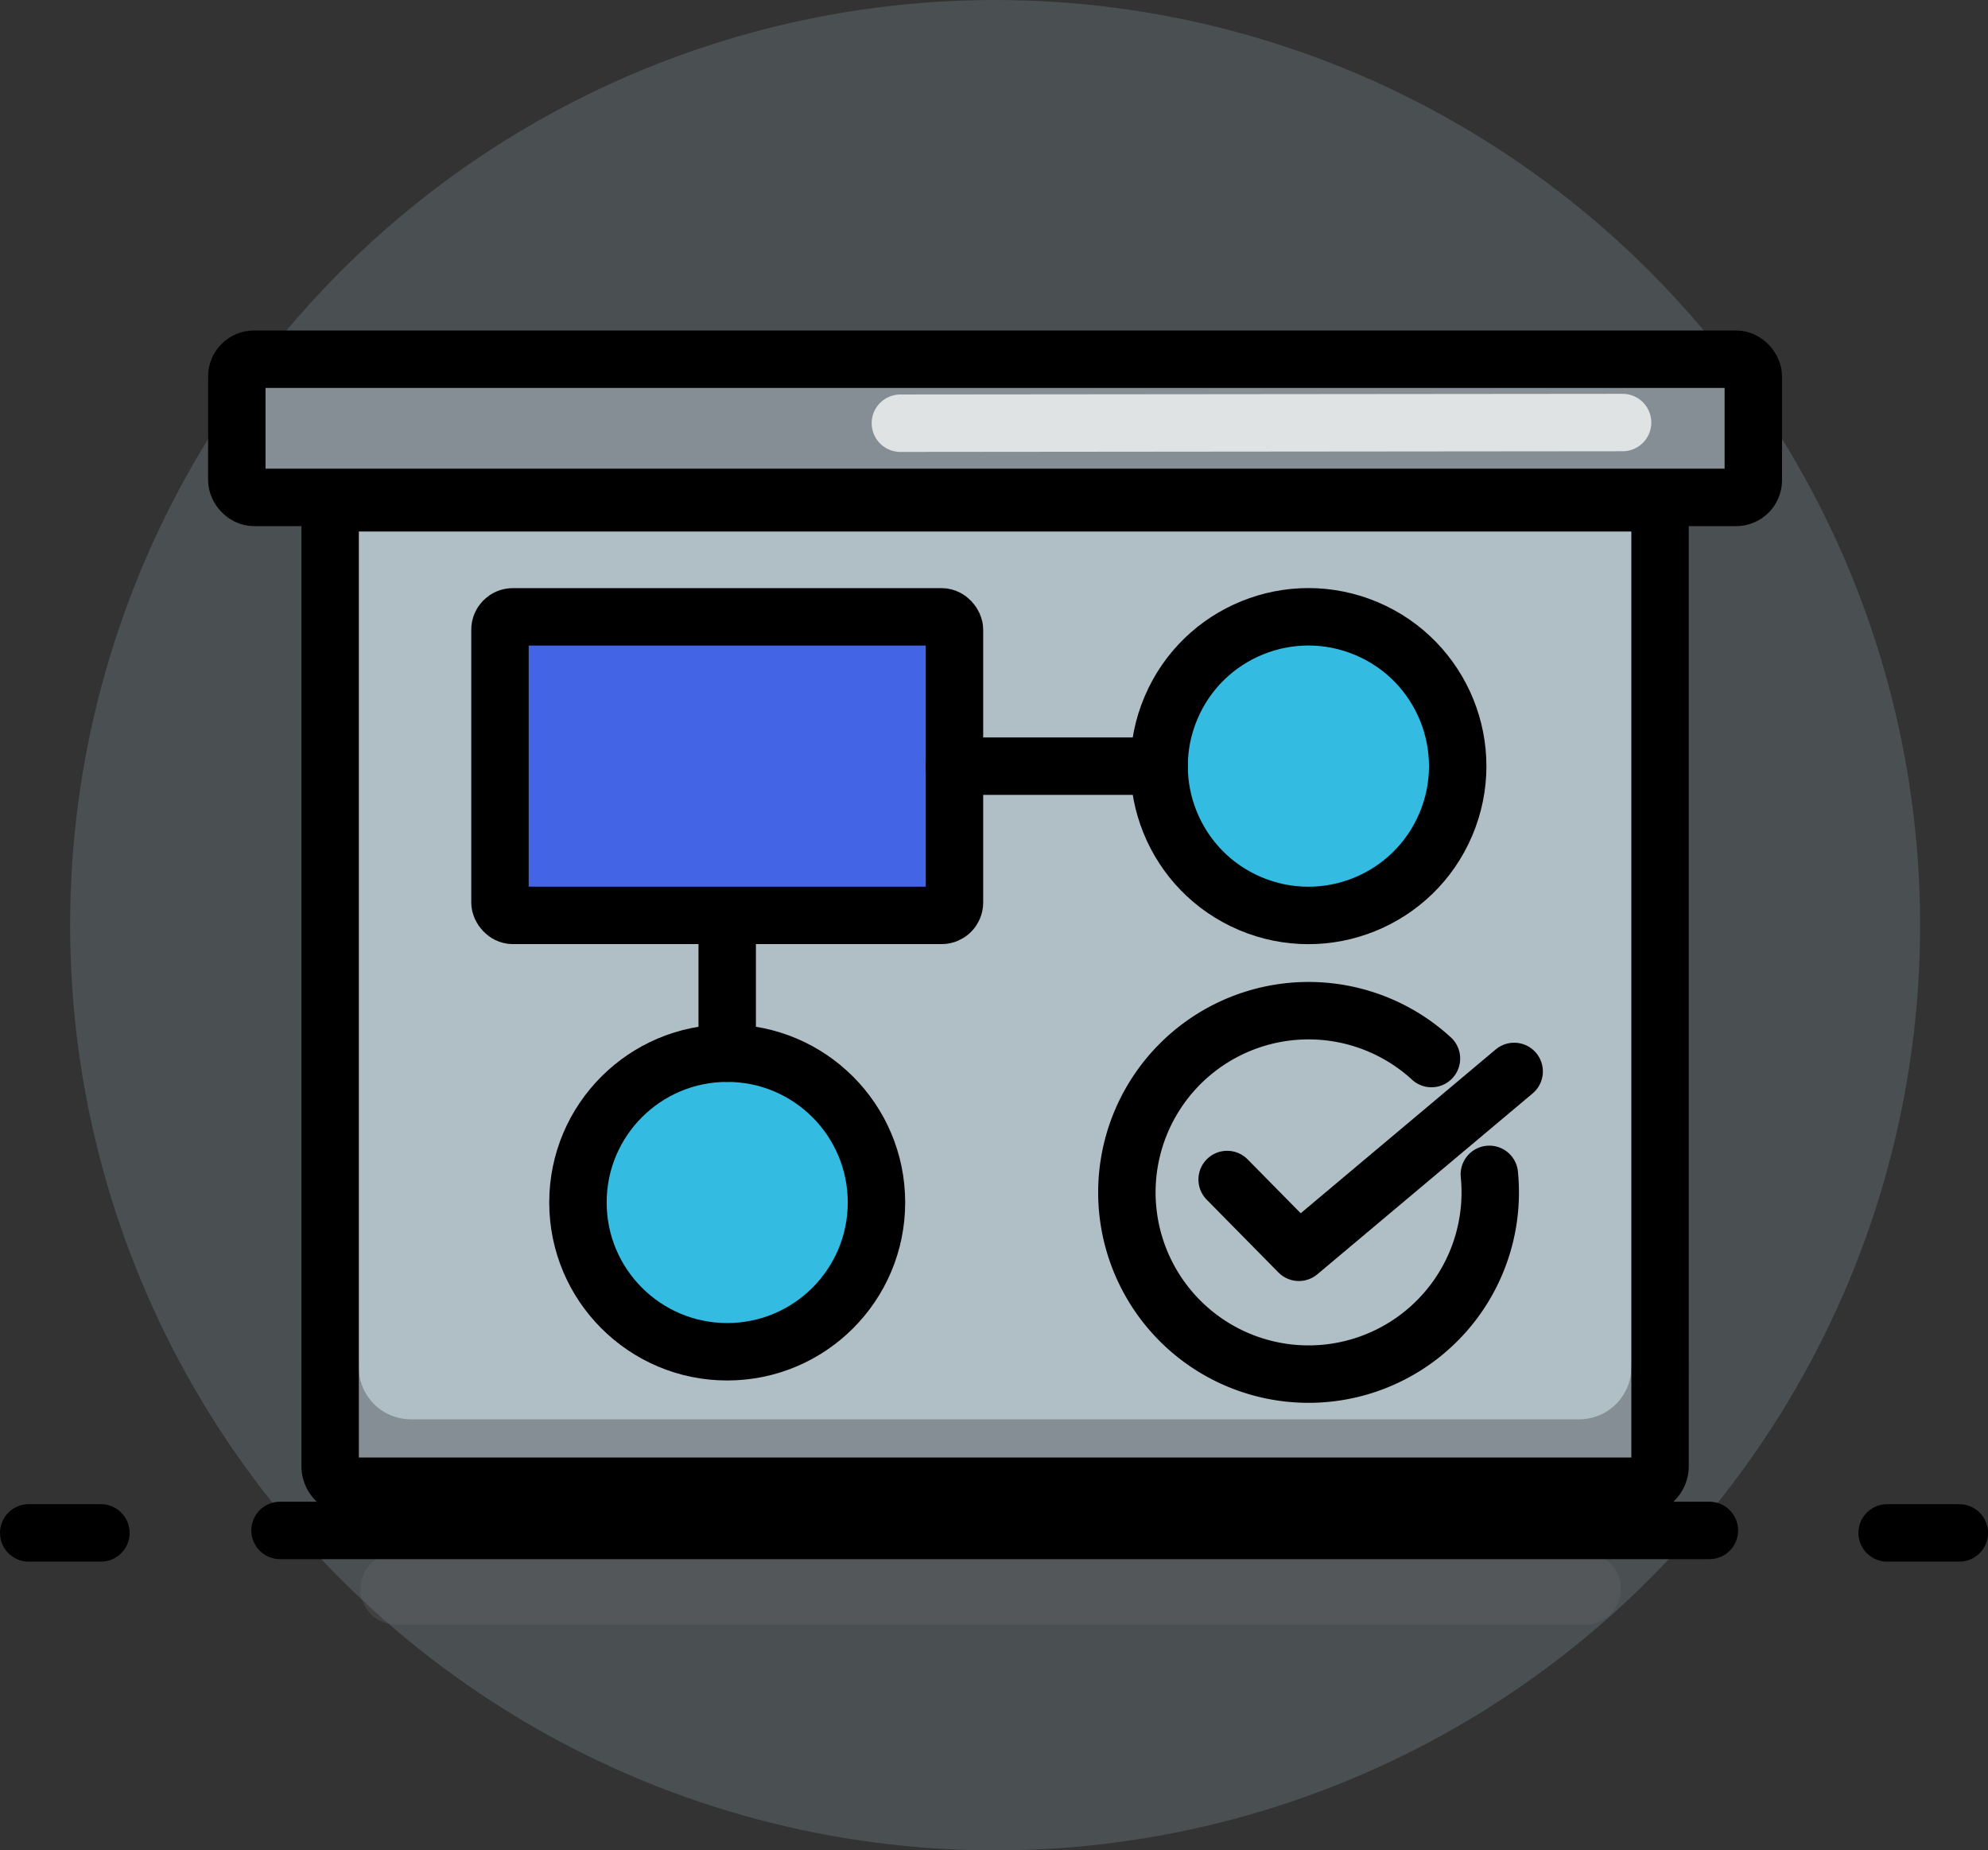 <svg xmlns="http://www.w3.org/2000/svg" viewBox="0 0 418.21 389.17"><rect x="0" y="0" width="418.21" height="389.17" fill="#333333" stroke="none"/><defs><style>.cls-1{fill:#90a4ae;}.cls-1,.cls-2,.cls-7,.cls-9{opacity:0.25;}.cls-2,.cls-3,.cls-8,.cls-9{fill:none;stroke-linecap:round;}.cls-2{stroke:#707070;stroke-miterlimit:10;stroke-width:15.1px;}.cls-3,.cls-9{stroke:#000;}.cls-3,.cls-8,.cls-9{stroke-linejoin:round;stroke-width:12.08px;}.cls-4{fill:#b0bec5;}.cls-5{fill:#4464e6;}.cls-6{fill:#33bbe2;}.cls-8{stroke:#fff;opacity:0.75;}</style></defs><title>Asset 8</title><g id="Layer_2" data-name="Layer 2"><g id="Illustrations"><g id="AI"><circle class="cls-1" cx="209.34" cy="194.59" r="194.59"/><line class="cls-2" x1="333.42" y1="334.17" x2="83.39" y2="334.17"/><line class="cls-3" x1="412.18" y1="322.41" x2="396.99" y2="322.41"/><line class="cls-3" x1="359.6" y1="321.89" x2="58.91" y2="321.89"/><line class="cls-3" x1="21.23" y1="322.41" x2="6.04" y2="322.41"/><path class="cls-4" d="M69.46,105.75H349.22a0,0,0,0,1,0,0V308.37a4.22,4.22,0,0,1-4.22,4.22H73.67a4.22,4.22,0,0,1-4.22-4.22V105.75A0,0,0,0,1,69.46,105.75Z"/><rect class="cls-4" x="49.82" y="75.55" width="319.02" height="29.07" rx="3.61"/><rect class="cls-5" x="105.18" y="129.74" width="95.61" height="62.79" rx="2.7"/><g id="shock_color"><circle class="cls-6" cx="275.25" cy="161.14" r="31.4" transform="translate(19.5 351.72) rotate(-67.04)"/><circle class="cls-6" cx="152.98" cy="252.91" r="31.4"/></g><rect class="cls-7" x="49.82" y="75.55" width="319.02" height="29.07" rx="3.61"/><rect class="cls-3" x="49.82" y="75.55" width="319.02" height="29.07" rx="3.61"/><path class="cls-3" d="M69.46,105.75H349.22a0,0,0,0,1,0,0V308.37a4.22,4.22,0,0,1-4.22,4.22H73.67a4.22,4.22,0,0,1-4.22-4.22V105.75A0,0,0,0,1,69.46,105.75Z"/><path class="cls-3" d="M301.13,222.64A38.22,38.22,0,1,0,313.31,247"/><polyline class="cls-3" points="318.53 225.35 273.24 263.39 258.15 248.08"/><rect class="cls-3" x="105.18" y="129.74" width="95.61" height="62.79" rx="2.7"/><circle class="cls-3" cx="275.25" cy="161.14" r="31.4" transform="translate(19.5 351.72) rotate(-67.04)"/><circle class="cls-3" cx="152.98" cy="252.91" r="31.4"/><line class="cls-3" x1="200.78" y1="161.14" x2="243.86" y2="161.14"/><line class="cls-3" x1="152.98" y1="221.51" x2="152.98" y2="193.54"/><line class="cls-8" x1="341.34" y1="88.87" x2="189.41" y2="89.01"/><path class="cls-9" d="M349.22,287.56a17,17,0,0,1-17,17H86.43a17,17,0,0,1-17-17"/></g></g></g></svg>